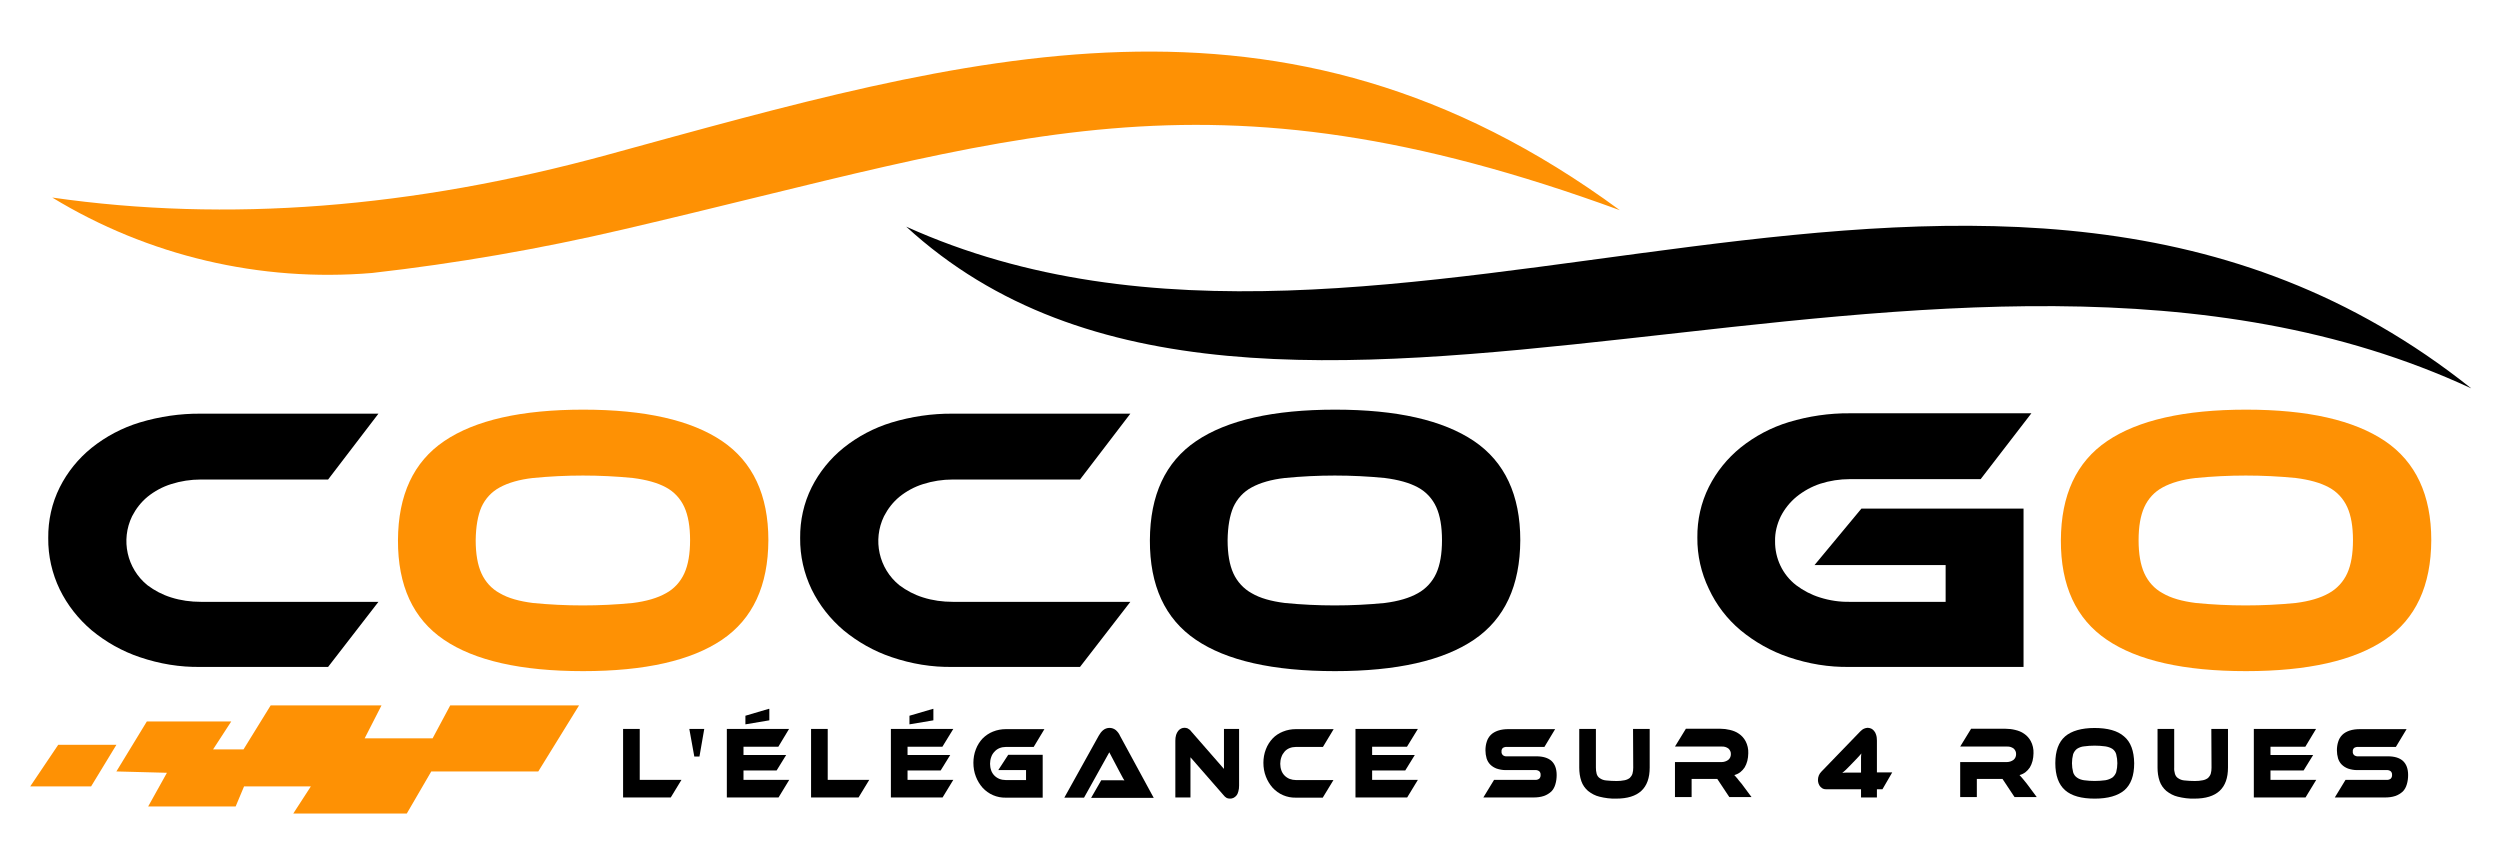 <?xml version="1.0" encoding="utf-8"?>
<!-- Generator: Adobe Illustrator 21.0.2, SVG Export Plug-In . SVG Version: 6.00 Build 0)  -->
<svg version="1.1" id="Layer_1" xmlns="http://www.w3.org/2000/svg" xmlns:xlink="http://www.w3.org/1999/xlink" x="0px" y="0px"
	 viewBox="0 0 1306 452" style="enable-background:new 0 0 1306 452;" xml:space="preserve">
<style type="text/css">
	.st0{fill:none;}
	.st1{fill:#FE9104;}
</style>
<path class="st0" d="M1129.8,309.9c4.4,2.5,10.2,4.2,17.3,5.1c17.4,1.7,34.9,1.7,52.2,0c7.1-0.9,12.9-2.5,17.3-5.1
	c4.2-2.3,7.6-6,9.6-10.4c2-4.4,3-10.2,3-17.3c0-7.1-1-12.9-3-17.3c-2-4.4-5.3-8-9.6-10.3c-4.4-2.4-10.2-4.1-17.3-4.9
	c-17.4-1.7-34.9-1.7-52.2,0c-7.1,0.9-12.9,2.5-17.3,4.9c-4.3,2.3-7.6,5.9-9.6,10.3c-2,4.4-3,10.2-3,17.3c0,7.1,1,12.9,3,17.3
	C1122.2,303.9,1125.6,307.6,1129.8,309.9z"/>
<path d="M47.8,329.2c7.5,6.2,16,11,25.2,14.1c10.3,3.5,21,5.3,31.9,5.1h66.5l26.3-34h-92.8c-5.2,0-10.5-0.7-15.5-2.3
	c-4.5-1.4-8.7-3.6-12.4-6.4c-10.7-8.7-14-23.6-8-36c2-3.9,4.7-7.4,8.1-10.2c3.6-2.9,7.8-5.2,12.3-6.6c5-1.6,10.2-2.4,15.5-2.4h66.5
	l26.3-34.4h-92.8c-10.8-0.1-21.6,1.5-31.9,4.6c-9.2,2.8-17.7,7.3-25.2,13.3c-6.9,5.6-12.6,12.6-16.6,20.6c-4.1,8.2-6.1,17.3-6,26.5
	c-0.1,9.3,2,18.5,6,26.8C35.2,316.1,40.9,323.3,47.8,329.2z"/>
<path class="st1" d="M231.9,334.2c16,10.9,40.3,16.4,72.7,16.4c32.3,0,56.5-5.5,72.6-16.4c16.1-10.9,24.1-28.3,24.2-52
	c0-23.6-8.1-40.9-24.2-51.8s-40.3-16.4-72.5-16.4c-32.3,0-56.5,5.5-72.6,16.4s-24.1,28.2-24.2,51.8
	C207.8,305.9,215.8,323.3,231.9,334.2z M251.5,264.9c2-4.4,5.3-8,9.6-10.3c4.4-2.4,10.2-4.1,17.3-4.9c17.4-1.7,34.9-1.7,52.2,0
	c7.1,0.9,12.9,2.5,17.3,4.9c4.3,2.3,7.6,5.9,9.6,10.3c2,4.4,3,10.2,3,17.3c0,7.1-1,12.9-3,17.3c-2,4.4-5.3,8.1-9.6,10.4
	c-4.4,2.5-10.2,4.2-17.3,5.1c-17.4,1.7-34.9,1.7-52.2,0c-7.1-0.9-12.9-2.5-17.3-5.1c-4.3-2.3-7.6-6-9.6-10.4c-2-4.4-3-10.2-3-17.3
	C248.6,275.1,249.6,269.3,251.5,264.9z"/>
<path d="M440.6,329.2c7.5,6.2,16,11,25.2,14.1c10.3,3.5,21,5.3,31.9,5.1h66.5l26.3-34h-92.8c-5.2,0-10.5-0.7-15.5-2.3
	c-4.5-1.4-8.7-3.6-12.4-6.4c-10.7-8.7-14-23.6-8-36c2-3.9,4.7-7.4,8.1-10.2c3.6-2.9,7.8-5.2,12.3-6.6c5-1.6,10.2-2.4,15.5-2.4h66.5
	l26.3-34.4h-92.8c-10.8-0.1-21.6,1.5-31.9,4.6c-9.2,2.8-17.7,7.3-25.2,13.3c-6.9,5.6-12.6,12.6-16.6,20.6c-4.1,8.2-6.1,17.3-6,26.5
	c-0.1,9.3,2,18.5,6,26.8C428,316.1,433.7,323.3,440.6,329.2z"/>
<path d="M624.7,334.2c16,10.9,40.3,16.4,72.7,16.4c32.3,0,56.5-5.5,72.6-16.4c16.1-10.9,24.1-28.3,24.2-52
	c0-23.6-8.1-40.9-24.2-51.8c-16.2-10.9-40.3-16.4-72.5-16.4c-32.3,0-56.5,5.5-72.6,16.4s-24.1,28.2-24.2,51.8
	C600.6,305.9,608.6,323.3,624.7,334.2z M644.3,264.9c2-4.4,5.3-8,9.6-10.3c4.4-2.4,10.2-4.1,17.3-4.9c17.4-1.7,34.9-1.7,52.2,0
	c7.1,0.9,12.9,2.5,17.3,4.9c4.3,2.3,7.6,5.9,9.6,10.3c2,4.4,3,10.2,3,17.3c0,7.1-1,12.9-3,17.3c-2,4.4-5.4,8.1-9.6,10.4
	c-4.4,2.5-10.2,4.2-17.3,5.1c-17.4,1.7-34.9,1.7-52.2,0c-7.1-0.9-12.9-2.5-17.3-5.1c-4.2-2.3-7.6-6-9.6-10.4c-2-4.4-3-10.2-3-17.3
	C641.4,275.1,642.4,269.3,644.3,264.9z"/>
<path d="M909.2,329.2c7.5,6.2,16,11,25.2,14.1c10.3,3.5,21,5.3,31.9,5.1h90.8v-82.7h-84.7l-24.5,29.5h68.5v19.2h-50.1
	c-5.3,0.1-10.6-0.7-15.6-2.3c-4.5-1.4-8.7-3.6-12.4-6.4c-7.1-5.5-11.1-14-11-23c-0.1-4.5,1-8.9,3-13c2-3.9,4.8-7.4,8.2-10.2
	c3.7-3,7.9-5.3,12.4-6.8c5-1.6,10.2-2.4,15.5-2.4h68.3l26.5-34.4h-94.8c-10.8-0.1-21.6,1.5-31.9,4.6c-9.2,2.8-17.7,7.3-25.2,13.3
	c-6.9,5.6-12.6,12.6-16.6,20.6c-4.1,8.2-6.1,17.3-6,26.4c-0.1,9.3,2,18.5,6,26.8C896.6,316,902.2,323.3,909.2,329.2z"/>
<path class="st1" d="M1100.6,334.2c16,10.9,40.3,16.4,72.7,16.4c32.3,0,56.5-5.5,72.6-16.4c16.1-10.9,24.1-28.3,24.2-52
	c0-23.6-8.1-40.9-24.2-51.8c-16.2-10.9-40.3-16.4-72.5-16.4c-32.3,0-56.5,5.5-72.6,16.4c-16.1,10.9-24.1,28.2-24.2,51.8
	C1076.5,305.9,1084.5,323.3,1100.6,334.2z M1120.2,264.9c2-4.4,5.3-8,9.6-10.3c4.4-2.4,10.2-4.1,17.3-4.9c17.4-1.7,34.9-1.7,52.2,0
	c7.1,0.9,12.9,2.5,17.3,4.9c4.3,2.3,7.6,5.9,9.6,10.3c2,4.4,3,10.2,3,17.3c0,7.1-1,12.9-3,17.3c-2,4.4-5.4,8.1-9.6,10.4
	c-4.4,2.5-10.2,4.2-17.3,5.1c-17.4,1.7-34.9,1.7-52.2,0c-7.1-0.9-12.9-2.5-17.3-5.1c-4.3-2.3-7.6-6-9.6-10.4c-2-4.4-3-10.2-3-17.3
	C1117.2,275.1,1118.2,269.3,1120.2,264.9z"/>
<polygon class="st1" points="30.4,389.1 15.8,410.8 47.6,410.8 60.8,389.1 "/>
<polygon class="st1" points="281.2,403 302.5,368.5 235.2,368.5 226,385.7 190.5,385.7 199.3,368.5 141.4,368.5 127.2,391.5 
	111.3,391.5 120.8,376.9 76.7,376.9 60.8,403 87.2,403.7 77.4,421.3 123.1,421.3 127.5,410.8 162.4,410.8 153.2,425 212.5,425 
	225.3,403 "/>
<path d="M473.4,118.4C726.1,232.5,1041.5,4,1291,202.9C1016.2,75.3,659.9,289.6,473.4,118.4"/>
<path class="st1" d="M27.3,103.2c50.1,30.5,108.6,44.3,167.1,39.4c44.1-5,87.8-12.6,131-22.7c203.8-47.5,303-89.8,520.8-10.1
	c-177.3-130.3-340.7-80.4-528.6-29C215.4,108.8,118.6,116.3,27.3,103.2"/>
<polygon points="487.4,370.3 487.6,370.3 487.6,370.3 "/>
<polygon points="401.6,370.3 401.9,370.3 401.9,370.3 "/>
<path d="M671.1,392.6c0.7-0.8,1.6-1.4,2.6-1.8c1-0.4,2.2-0.6,3.3-0.6h14.1l5.6-9.3H677c-2.3,0-4.6,0.4-6.8,1.3c-2,0.8-3.9,2-5.4,3.6
	c-1.5,1.6-2.7,3.5-3.5,5.6c-0.9,2.3-1.3,4.7-1.3,7.1c0,2.5,0.4,4.9,1.3,7.2c0.8,2.1,2,4.1,3.5,5.8c3.1,3.4,7.5,5.3,12.1,5.2h14.1
	l5.6-9.2H677c-1.1,0-2.2-0.2-3.3-0.6c-2-0.8-3.6-2.4-4.3-4.4c-0.4-1.1-0.6-2.3-0.6-3.5c0-1.2,0.2-2.4,0.6-3.5
	C669.8,394.3,670.4,393.4,671.1,392.6z"/>
<path d="M519.6,392.6c0.7-0.8,1.6-1.4,2.6-1.8c1-0.4,2.2-0.6,3.3-0.6h14.5l5.6-9.3h-20.1c-2.3,0-4.6,0.4-6.8,1.3
	c-2,0.8-3.8,2-5.4,3.6c-1.5,1.6-2.7,3.5-3.5,5.6c-0.9,2.3-1.3,4.7-1.3,7.1c0,2.5,0.4,4.9,1.3,7.2c0.8,2.1,2,4.1,3.5,5.8
	c3.1,3.4,7.5,5.3,12.1,5.2h19.3v-22.4h-18l-5.2,8H536v5.2h-10.6c-1.1,0-2.3-0.2-3.3-0.6c-2-0.8-3.6-2.4-4.3-4.4
	c-0.4-1.1-0.6-2.3-0.6-3.5c0-1.2,0.2-2.4,0.6-3.5C518.2,394.3,518.8,393.4,519.6,392.6z"/>
<path d="M582.9,381.4c-2-1.6-4.8-1.5-6.7,0.1c-0.9,0.8-1.6,1.7-2.2,2.8l-18,32.4h10.3l13.2-23.7l5,9.5c0.5,0.9,1,1.8,1.5,2.8
	s1,1.8,1.4,2.4c-0.8-0.1-1.6-0.1-2.4-0.1h-9.7l-5.3,9.2h32.7l-17.6-32.4C584.6,383.2,583.8,382.2,582.9,381.4z"/>
<polygon points="389.4,373.9 389.4,378.4 401.9,376.3 401.9,370.3 401.6,370.3 "/>
<polygon points="432.4,380.8 423.7,380.8 423.7,416.6 448.5,416.6 454.1,407.4 432.4,407.4 "/>
<polygon points="474.1,402.5 491.4,402.5 496.4,394.4 474.1,394.4 474.1,390.1 492.3,390.1 498,380.8 465.4,380.8 465.4,416.6 
	492.4,416.6 498,407.4 474.1,407.4 "/>
<polygon points="334.2,380.8 325.5,380.8 325.5,416.6 350.4,416.6 356,407.4 334.2,407.4 "/>
<polygon points="388.4,402.5 405.7,402.5 410.7,394.4 388.4,394.4 388.4,390.1 406.6,390.1 412.2,380.8 379.7,380.8 379.7,416.6 
	406.7,416.6 412.3,407.4 388.4,407.4 "/>
<polygon points="362.7,395.2 365.4,395.2 367.9,380.8 360.1,380.8 "/>
<path d="M639.5,401.8l-17.2-19.7c-0.5-0.7-1.1-1.2-1.9-1.6c-0.5-0.2-1.1-0.3-1.6-0.3c-0.6,0-1.2,0.1-1.8,0.4
	c-0.6,0.3-1.1,0.7-1.5,1.2c-0.5,0.6-0.8,1.3-1.1,2.1c-0.3,1-0.4,2-0.4,3v29.7h7.9v-21l17.2,19.7c0.5,0.7,1.1,1.2,1.8,1.6
	c0.5,0.2,1.1,0.3,1.7,0.3c0.6,0,1.2-0.1,1.8-0.4c0.6-0.3,1.1-0.7,1.5-1.2c0.5-0.6,0.8-1.3,1-2.1c0.3-1,0.4-2,0.4-3.1v-29.6h-7.9
	V401.8z"/>
<path d="M1109.6,384.7c-3.4-3-8.6-4.4-15.4-4.4s-12,1.5-15.4,4.4c-3.4,3-5.1,7.6-5.1,14c0,6.4,1.7,11.1,5.1,14.1
	c3.4,3,8.6,4.4,15.5,4.4c6.9,0,12.1-1.5,15.5-4.4c3.4-3,5.1-7.6,5.1-14.1C1114.8,392.3,1113.1,387.6,1109.6,384.7z M1105.5,403.4
	c-0.4,1.1-1.1,2.1-2,2.8c-1.1,0.7-2.4,1.2-3.7,1.4c-3.7,0.5-7.4,0.5-11.1,0c-1.3-0.2-2.6-0.6-3.7-1.4c-1-0.7-1.7-1.7-2-2.8
	c-0.8-3.1-0.8-6.3,0-9.4c0.4-1.1,1.1-2.1,2-2.8c1.1-0.7,2.4-1.2,3.7-1.3c3.7-0.5,7.4-0.5,11.1,0c1.3,0.2,2.6,0.6,3.7,1.3
	c1,0.7,1.7,1.7,2,2.8C1106.3,397.1,1106.3,400.3,1105.5,403.4z"/>
<polygon points="475.1,373.9 475.1,378.4 487.6,376.3 487.6,370.3 487.4,370.3 "/>
<polygon points="716.8,402.5 734.1,402.5 739.1,394.4 716.8,394.4 716.8,390.1 735,390.1 740.7,380.8 708.1,380.8 708.1,416.6 
	735.1,416.6 740.7,407.4 716.8,407.4 "/>
<path d="M1155.3,401c0,1.1-0.1,2.2-0.4,3.2c-0.3,0.9-0.8,1.6-1.4,2.2c-0.8,0.6-1.7,1-2.7,1.2c-1.4,0.3-2.8,0.4-4.2,0.4
	c-1.8,0-3.7-0.1-5.5-0.3c-1.2-0.1-2.3-0.5-3.3-1.2c-0.8-0.5-1.3-1.3-1.6-2.2c-0.3-1.1-0.5-2.2-0.4-3.3v-20.2h-8.7V401
	c0,2.4,0.3,4.8,1.1,7.1c0.7,2,1.9,3.7,3.5,5.1c1.8,1.4,3.8,2.5,6,3c2.8,0.7,5.8,1.1,8.7,1c11.7,0,17.5-5.4,17.5-16.2v-20.2h-8.7
	L1155.3,401z"/>
<polygon points="1186.1,402.5 1203.4,402.5 1208.4,394.4 1186.1,394.4 1186.1,390.1 1204.3,390.1 1209.9,380.8 1177.4,380.8 
	1177.4,416.6 1204.4,416.6 1210,407.4 1186.1,407.4 "/>
<path d="M1056.6,406.7c-0.6-0.7-1.1-1.3-1.6-1.8c1.1-0.3,2.2-0.8,3.1-1.5c0.9-0.7,1.7-1.6,2.3-2.5c0.6-1,1.1-2.2,1.4-3.4
	c0.3-1.3,0.5-2.6,0.5-4c0.1-2.2-0.4-4.4-1.4-6.3c-0.8-1.5-2-2.9-3.5-3.9c-1.4-1-3-1.6-4.7-2c-1.6-0.4-3.3-0.6-5-0.6h-18l-5.7,9.3
	h24.4c1.3-0.1,2.5,0.3,3.5,1c0.9,0.8,1.4,1.9,1.3,3.1c0,1.1-0.5,2.2-1.4,2.9c-1,0.7-2.2,1.1-3.4,1.1h-24.4v18.3h8.7v-9.5h13.4
	l6.3,9.5h11.6l-5.2-7C1058,408.4,1057.2,407.4,1056.6,406.7z"/>
<path d="M802.6,395.1h-15.3c-0.8,0.1-1.6-0.1-2.2-0.6c-0.5-0.5-0.8-1.2-0.7-1.9c-0.1-0.7,0.2-1.4,0.7-1.9c0.7-0.4,1.5-0.6,2.2-0.5
	h19.5l5.6-9.3H788c-1.9,0-3.7,0.2-5.5,0.8c-1.4,0.5-2.7,1.2-3.7,2.2c-1,1-1.7,2.2-2.1,3.5c-0.5,1.5-0.7,3-0.7,4.6
	c0,1.4,0.2,2.8,0.6,4.2c0.4,1.2,1,2.3,1.9,3.2c0.9,0.9,2,1.6,3.3,2.1c1.5,0.5,3.1,0.8,4.7,0.8h15.3c0.8-0.1,1.6,0.1,2.3,0.6
	c0.5,0.5,0.8,1.2,0.7,1.9c0.1,0.7-0.2,1.5-0.7,2c-0.7,0.5-1.5,0.7-2.3,0.6h-21.3l-5.6,9.2h26.2c1.9,0,3.7-0.2,5.5-0.8
	c1.4-0.5,2.7-1.3,3.8-2.3c1-1,1.7-2.3,2.1-3.7c0.5-1.6,0.7-3.3,0.7-4.9c0-3.3-0.9-5.7-2.7-7.4C808.7,395.9,806,395.1,802.6,395.1z"
	/>
<path d="M853.2,401c0,1.1-0.1,2.2-0.4,3.2c-0.3,0.9-0.8,1.6-1.4,2.2c-0.8,0.6-1.7,1-2.7,1.2c-1.4,0.3-2.8,0.4-4.2,0.4
	c-1.8,0-3.7-0.1-5.5-0.3c-1.2-0.1-2.3-0.5-3.3-1.2c-0.8-0.5-1.3-1.3-1.6-2.2c-0.3-1.1-0.4-2.2-0.4-3.3v-20.2H825V401
	c0,2.4,0.3,4.8,1.1,7.1c0.7,2,1.9,3.7,3.5,5.1c1.8,1.4,3.8,2.5,6,3c2.8,0.7,5.8,1.1,8.7,1c11.7,0,17.5-5.4,17.5-16.2v-20.2h-8.7
	L853.2,401z"/>
<path d="M1255.3,397.5c-1.8-1.6-4.4-2.4-7.9-2.4h-15.3c-0.8,0.1-1.6-0.1-2.3-0.6c-0.5-0.5-0.8-1.2-0.7-1.9c-0.1-0.7,0.2-1.4,0.7-1.9
	c0.7-0.4,1.5-0.6,2.3-0.5h19.5l5.6-9.3h-24.4c-1.9,0-3.7,0.2-5.5,0.8c-1.4,0.5-2.7,1.2-3.7,2.2c-1,1-1.7,2.2-2.1,3.5
	c-0.5,1.5-0.7,3-0.7,4.6c0,1.4,0.2,2.8,0.6,4.2c0.4,1.2,1,2.3,1.9,3.2c0.9,0.9,2,1.6,3.3,2.1c1.5,0.5,3.1,0.8,4.7,0.8h15.3
	c0.8-0.1,1.6,0.1,2.3,0.6c0.5,0.5,0.8,1.2,0.7,1.9c0.1,0.7-0.2,1.5-0.7,2c-0.7,0.5-1.5,0.7-2.3,0.6h-21.3l-5.6,9.2h26.2
	c1.9,0,3.7-0.2,5.5-0.8c1.4-0.5,2.7-1.3,3.8-2.3c1-1,1.7-2.3,2.1-3.7c0.5-1.6,0.7-3.3,0.7-4.9C1258,401.6,1257.1,399.2,1255.3,397.5
	z"/>
<path d="M980.5,386.9c0-1-0.1-2.1-0.4-3c-0.2-0.8-0.6-1.5-1.1-2.1c-0.4-0.5-0.9-0.9-1.5-1.2c-0.6-0.2-1.2-0.4-1.8-0.4
	c-0.6,0-1.3,0.2-1.8,0.4c-0.8,0.3-1.5,0.9-2.1,1.5l-20.3,21c-1.2,1.2-1.8,2.7-1.8,4.4c0,0.6,0.1,1.2,0.3,1.8
	c0.2,0.6,0.5,1.1,0.8,1.5c0.4,0.4,0.8,0.8,1.3,1.1c0.5,0.3,1.1,0.4,1.7,0.4h18.4v4.3h8.3v-4.3h2.9l5.1-8.8h-8L980.5,386.9z
	 M972.2,395.5c0,0.7,0,1.6,0,2.7v5.4h-5c-1,0-1.9,0-2.7,0c-0.8,0-1.5,0.1-2.1,0.2c0.5-0.4,1.1-1,1.7-1.5c0.6-0.6,1.3-1.3,2.1-2.1
	l3.1-3.2c1.4-1.4,2.4-2.6,3.1-3.4C972.3,394.2,972.2,394.8,972.2,395.5L972.2,395.5z"/>
<path d="M907.6,406.7c-0.6-0.7-1.1-1.3-1.6-1.8c1.1-0.3,2.2-0.8,3.1-1.5c0.9-0.7,1.7-1.6,2.3-2.5c0.6-1,1.1-2.2,1.4-3.4
	c0.3-1.3,0.5-2.6,0.5-4c0.1-2.2-0.4-4.4-1.4-6.3c-0.8-1.5-2-2.9-3.5-3.9c-1.4-1-3-1.6-4.7-2c-1.6-0.4-3.3-0.6-4.9-0.6h-18.1
	l-5.7,9.3h24.4c1.3-0.1,2.5,0.3,3.5,1c0.9,0.8,1.4,1.9,1.3,3.1c0,1.1-0.5,2.2-1.4,2.9c-1,0.7-2.2,1.1-3.4,1.1h-24.4v18.3h8.7v-9.5
	h13.4l6.3,9.5H915l-5.2-7C908.9,408.4,908.1,407.4,907.6,406.7z"/>
</svg>
